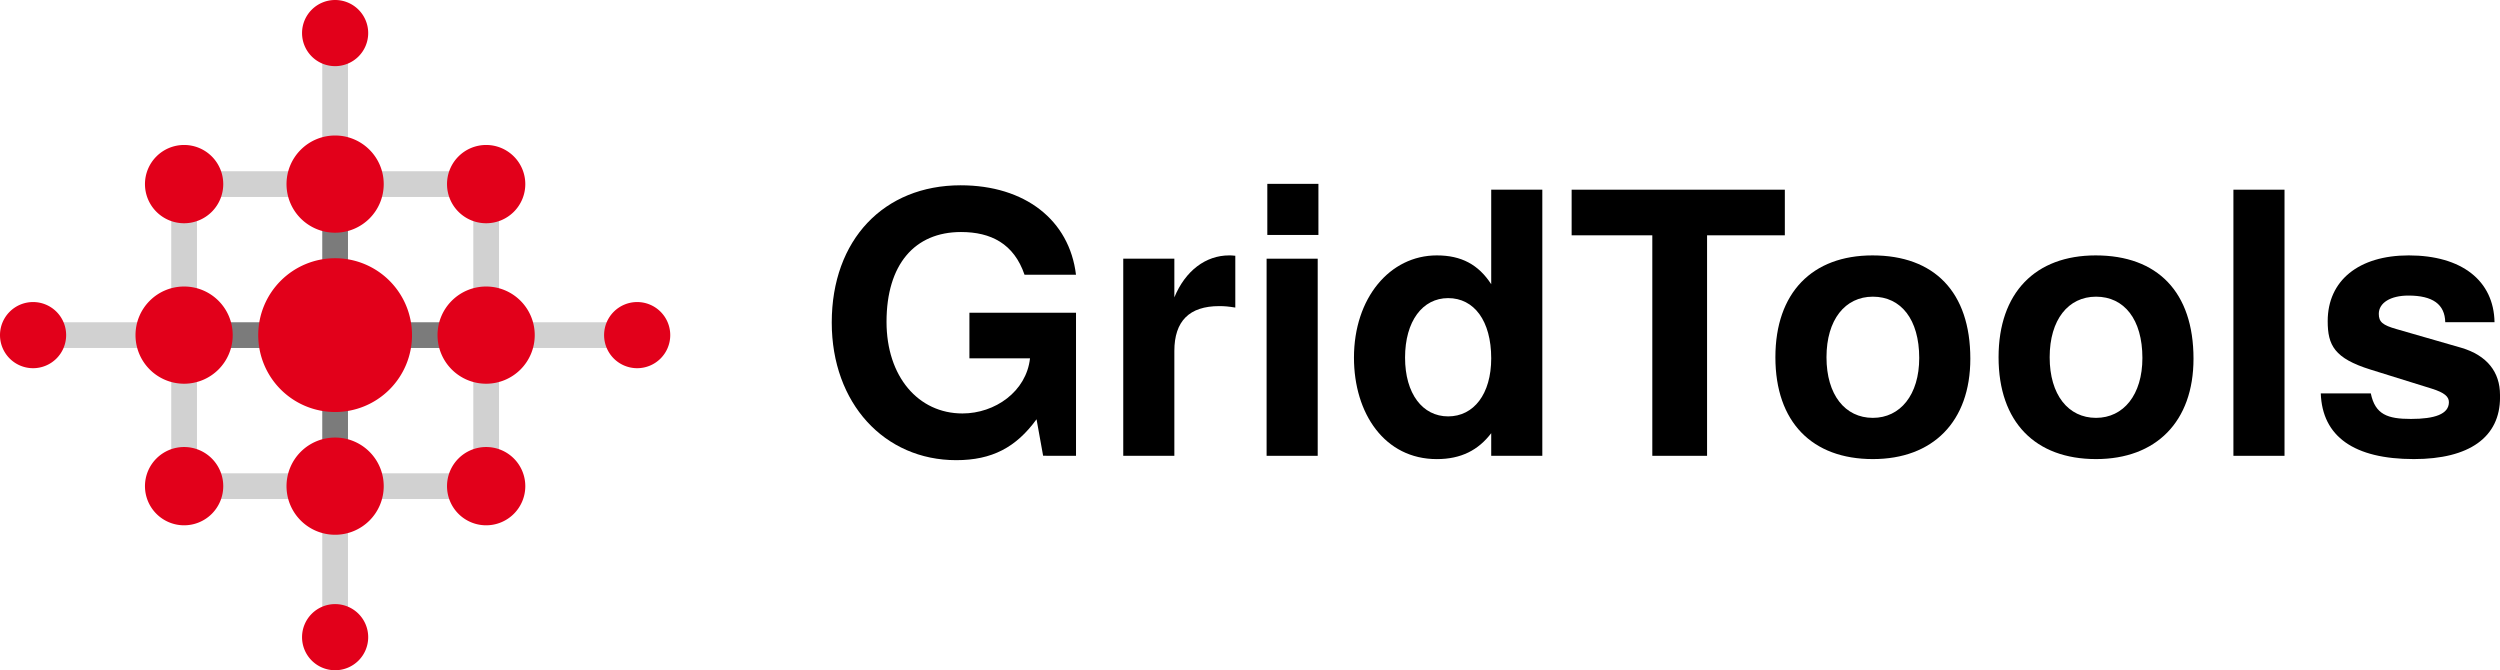 <?xml version="1.0" encoding="UTF-8"?>
<svg width="97.211mm" height="26.062mm" version="1.1" viewBox="0 0 97.211 26.062" xmlns="http://www.w3.org/2000/svg" xmlns:cc="http://creativecommons.org/ns#" xmlns:dc="http://purl.org/dc/elements/1.1/" xmlns:rdf="http://www.w3.org/1999/02/22-rdf-syntax-ns#">
 <g transform="translate(-7 -177.401)">
  <path d="m48.84 195.125v-5.564h-4.145v1.774h2.356c-0.142 1.292-1.363 2.143-2.626 2.143-1.718 0-2.953-1.434-2.953-3.563 0-2.229 1.093-3.492 2.896-3.492 1.164 0 2.058 0.454 2.47 1.661h2.001c-0.256-2.129-1.987-3.478-4.486-3.478-2.981 0-5.011 2.115-5.011 5.337 0 3.137 2.044 5.351 4.84 5.351 1.391 0 2.328-0.497 3.123-1.59l0.256 1.419z" style="font-feature-settings:normal;font-variant-caps:normal;font-variant-ligatures:normal;font-variant-numeric:normal"/>
  <path d="m55.034 189.362v-2.016c-0.114-0.014-0.185-0.014-0.241-0.014-0.908 0-1.703 0.596-2.129 1.632v-1.505h-1.987v7.665h1.987v-4.074c0-1.164 0.582-1.746 1.746-1.746 0.213 0 0.355 0.014 0.625 0.057z" style="font-feature-settings:normal;font-variant-caps:normal;font-variant-ligatures:normal;font-variant-numeric:normal"/>
  <path d="m58.238 195.125v-7.665h-1.987v7.665zm0.028-8.588v-1.987h-1.987v1.987z" style="font-feature-settings:normal;font-variant-caps:normal;font-variant-ligatures:normal;font-variant-numeric:normal"/>
  <path d="m66.972 195.125v-10.348h-1.987v3.676c-0.497-0.767-1.164-1.121-2.115-1.121-1.831 0-3.222 1.661-3.222 3.975 0 2.172 1.192 3.946 3.222 3.946 0.951 0 1.618-0.355 2.115-1.008v0.88zm-1.987-3.79c0 1.391-0.681 2.257-1.675 2.257-0.994 0-1.675-0.88-1.675-2.285 0-1.419 0.681-2.314 1.675-2.314 1.008 0 1.675 0.88 1.675 2.342z" style="font-feature-settings:normal;font-variant-caps:normal;font-variant-ligatures:normal;font-variant-numeric:normal"/>
  <path d="m76.402 186.551v-1.774h-8.29v1.774h3.137v8.574h2.129v-8.574z" style="font-feature-settings:normal;font-variant-caps:normal;font-variant-ligatures:normal;font-variant-numeric:normal"/>
  <path d="m83.615 191.349c0-2.598-1.405-4.017-3.804-4.017-2.342 0-3.776 1.448-3.776 3.96 0 2.527 1.434 3.96 3.79 3.96 2.328 0 3.79-1.448 3.79-3.904zm-1.987-0.028c0 1.434-0.738 2.328-1.803 2.328-1.079 0-1.803-0.894-1.803-2.356 0-1.462 0.724-2.356 1.803-2.356 1.093 0 1.803 0.88 1.803 2.385z" style="font-feature-settings:normal;font-variant-caps:normal;font-variant-ligatures:normal;font-variant-numeric:normal"/>
  <path d="m92.293 191.349c0-2.598-1.405-4.017-3.804-4.017-2.342 0-3.776 1.448-3.776 3.96 0 2.527 1.434 3.96 3.79 3.96 2.328 0 3.79-1.448 3.79-3.904zm-1.987-0.028c0 1.434-0.738 2.328-1.803 2.328-1.079 0-1.803-0.894-1.803-2.356 0-1.462 0.724-2.356 1.803-2.356 1.093 0 1.803 0.88 1.803 2.385z" style="font-feature-settings:normal;font-variant-caps:normal;font-variant-ligatures:normal;font-variant-numeric:normal"/>
  <path d="m95.832 195.125v-10.348h-1.987v10.348z" style="font-feature-settings:normal;font-variant-caps:normal;font-variant-ligatures:normal;font-variant-numeric:normal"/>
  <path d="m104.211 192.854v-0.099c0-0.88-0.497-1.533-1.505-1.831l-2.512-0.724c-0.554-0.156-0.696-0.284-0.696-0.596 0-0.426 0.454-0.71 1.15-0.71 0.951 0 1.419 0.341 1.434 1.036h1.916c-0.028-1.618-1.278-2.598-3.336-2.598-1.945 0-3.151 0.979-3.151 2.555 0 0.937 0.256 1.448 1.675 1.888l2.371 0.738c0.497 0.156 0.667 0.312 0.667 0.525 0 0.468-0.554 0.653-1.476 0.653-0.908 0-1.391-0.17-1.561-0.994h-1.945c0.057 1.675 1.292 2.555 3.62 2.555 2.158 0 3.35-0.852 3.35-2.399z" style="font-feature-settings:normal;font-variant-caps:normal;font-variant-ligatures:normal;font-variant-numeric:normal"/>
  <path d="m14.159 184.56h11.745v11.745h-11.745z" fill="none" stroke="#d1d1d1"/>
  <path d="m27.426 184.56a1.522 1.522 0 0 1-1.522 1.522 1.522 1.522 0 0 1-1.522-1.522 1.522 1.522 0 0 1 1.522-1.522 1.522 1.522 0 0 1 1.522 1.522z" fill="#e2001a"/>
  <path d="m15.681 184.56a1.522 1.522 0 0 1-1.522 1.522 1.522 1.522 0 0 1-1.522-1.522 1.522 1.522 0 0 1 1.522-1.522 1.522 1.522 0 0 1 1.522 1.522z" fill="#e2001a"/>
  <path d="m15.681 196.305a1.522 1.522 0 0 1-1.522 1.522 1.522 1.522 0 0 1-1.522-1.522 1.522 1.522 0 0 1 1.522-1.522 1.522 1.522 0 0 1 1.522 1.522z" fill="#e2001a"/>
  <path d="m27.426 196.305a1.522 1.522 0 0 1-1.522 1.522 1.522 1.522 0 0 1-1.522-1.522 1.522 1.522 0 0 1 1.522-1.522 1.522 1.522 0 0 1 1.522 1.522z" fill="#e2001a"/>
  <path d="m20.031 184.56-1e-6 11.745" fill="none" stroke="#7b7b7b"/>
  <path d="m25.903 190.432h-11.745" fill="none" stroke="#7b7b7b"/>
  <path d="m20.031 178.687v5.872" fill="none" stroke="#d1d1d1"/>
  <path d="m8.286 190.432h5.872" fill="none" stroke="#d1d1d1"/>
  <path d="m20.031 196.305v5.872" fill="none" stroke="#d1d1d1"/>
  <path d="m21.317 202.177a1.286 1.286 0 0 1-1.286 1.286 1.286 1.286 0 0 1-1.286-1.286 1.286 1.286 0 0 1 1.286-1.286 1.286 1.286 0 0 1 1.286 1.286z" fill="#e2001a"/>
  <path d="m25.903 190.432h5.872" fill="none" stroke="#d1d1d1"/>
  <path d="m21.317 178.687a1.286 1.286 0 0 1-1.286 1.286 1.286 1.286 0 0 1-1.286-1.286 1.286 1.286 0 0 1 1.286-1.286 1.286 1.286 0 0 1 1.286 1.286z" fill="#e2001a"/>
  <path d="m9.572 190.432a1.286 1.286 0 0 1-1.286 1.286 1.286 1.286 0 0 1-1.286-1.286 1.286 1.286 0 0 1 1.286-1.286 1.286 1.286 0 0 1 1.286 1.286z" fill="#e2001a"/>
  <path d="m33.062 190.432a1.286 1.286 0 0 1-1.286 1.286 1.286 1.286 0 0 1-1.286-1.286 1.286 1.286 0 0 1 1.286-1.286 1.286 1.286 0 0 1 1.286 1.286z" fill="#e2001a"/>
  <path d="m21.921 184.56a1.89 1.89 0 0 1-1.89 1.89 1.89 1.89 0 0 1-1.89-1.89 1.89 1.89 0 0 1 1.89-1.89 1.89 1.89 0 0 1 1.89 1.89z" fill="#e2001a"/>
  <path d="m16.049 190.432a1.89 1.89 0 0 1-1.89 1.89 1.89 1.89 0 0 1-1.89-1.89 1.89 1.89 0 0 1 1.89-1.89 1.89 1.89 0 0 1 1.89 1.89z" fill="#e2001a"/>
  <path d="m21.921 196.305a1.89 1.89 0 0 1-1.89 1.89 1.89 1.89 0 0 1-1.89-1.89 1.89 1.89 0 0 1 1.89-1.89 1.89 1.89 0 0 1 1.89 1.89z" fill="#e2001a"/>
  <path d="m27.793 190.432a1.89 1.89 0 0 1-1.89 1.89 1.89 1.89 0 0 1-1.89-1.89 1.89 1.89 0 0 1 1.89-1.89 1.89 1.89 0 0 1 1.89 1.89z" fill="#e2001a"/>
  <path d="m23.021 190.432a2.99 2.99 0 0 1-2.99 2.99 2.99 2.99 0 0 1-2.99-2.99 2.99 2.99 0 0 1 2.99-2.99 2.99 2.99 0 0 1 2.99 2.99z" fill="#e2001a"/>
 </g>
</svg>
